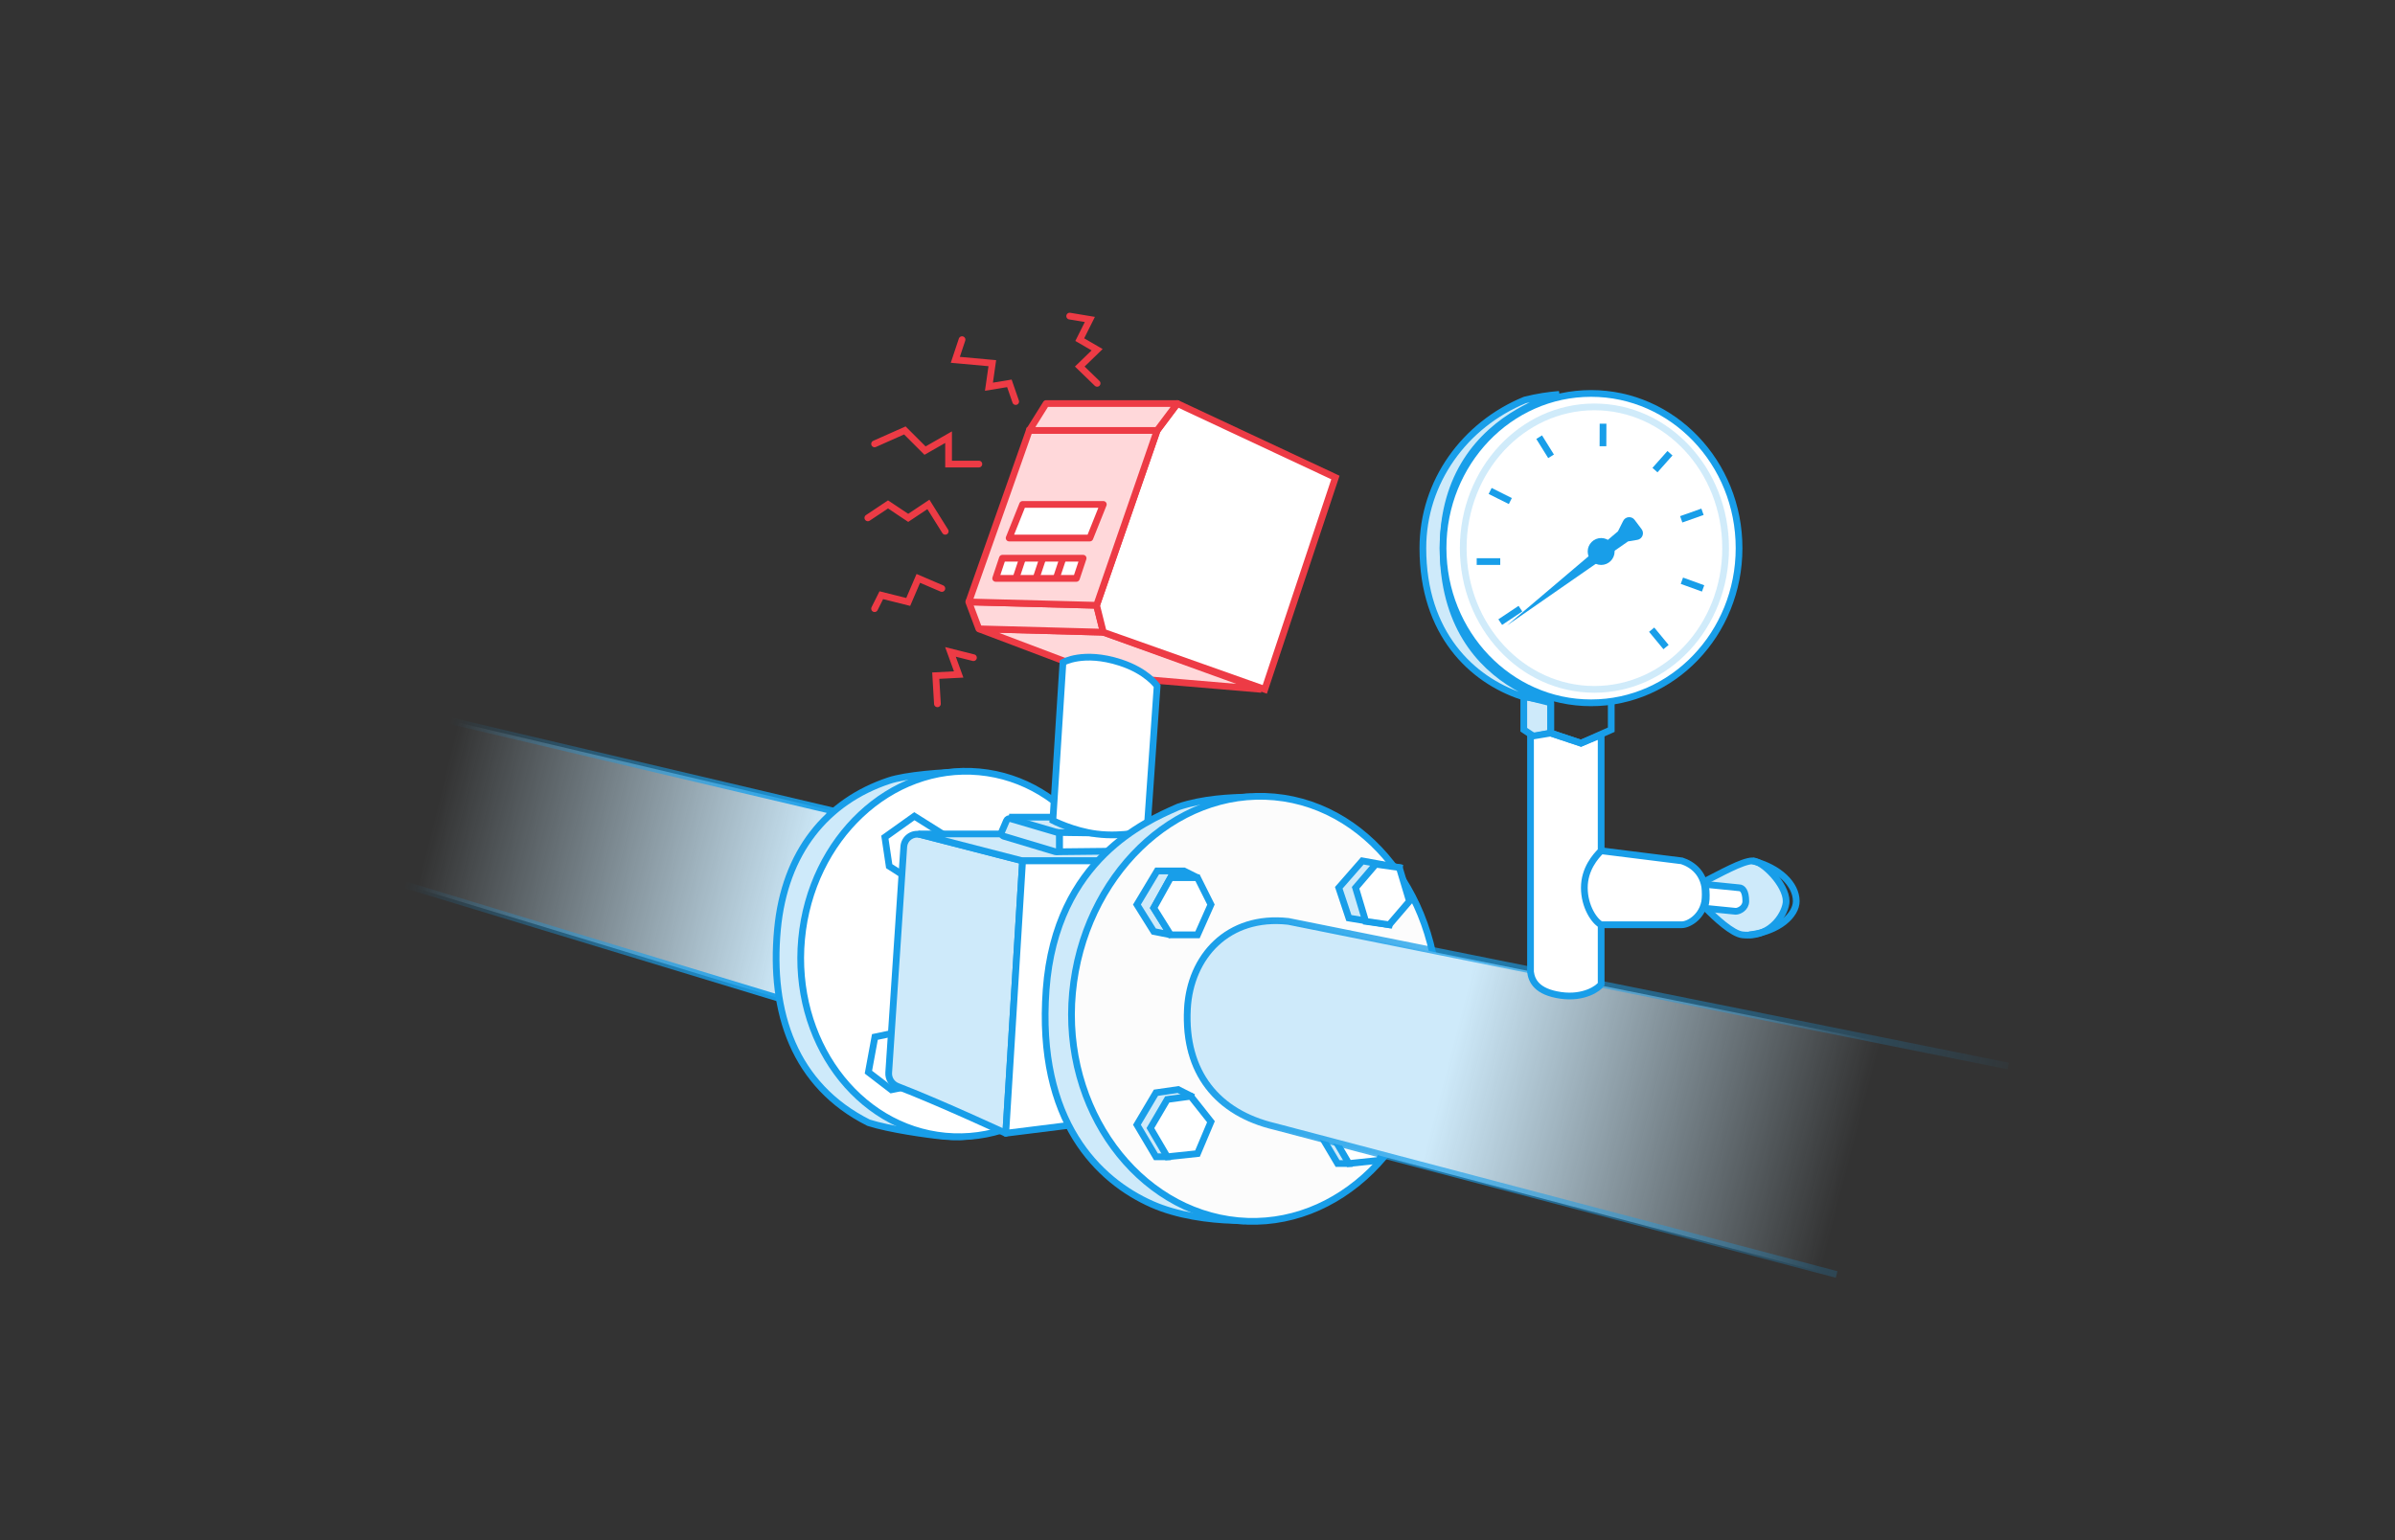 <svg width="356" height="229" viewBox="0 0 356 229" fill="none" xmlns="http://www.w3.org/2000/svg">
<rect x="0" y="0" width="356" height="229" fill="#333333" stroke="none"/>
<path d="M116 148.5L48.5 128L62 106L123.5 120.5L116 148.5Z" fill="url(#paint0_linear)" stroke="url(#paint1_linear)"/>
<path d="M161.812 143.039C161.11 150.6 158.968 157.402 155.377 162.145C151.802 166.866 146.789 169.557 140.245 168.949C137.848 168.727 132.137 167.91 129.105 166.931C118.096 161.409 114.416 150.573 115.565 138.207C116.635 126.681 122.87 119.154 132.15 116.068C133.376 115.66 135.381 115.337 137.535 115.116C139.668 114.898 141.904 114.785 143.591 114.784C150.154 115.4 155.036 118.7 158.119 123.705C161.214 128.73 162.512 135.502 161.812 143.039Z" fill="#CEEAFA" stroke="#189EE9"/>
<path d="M166.941 144.066C165.546 159.08 153.672 170.146 140.531 168.926C127.391 167.705 117.757 154.642 119.152 139.627C120.546 124.613 132.42 113.547 145.561 114.767C158.702 115.988 168.335 129.051 166.941 144.066Z" fill="white" stroke="#189EE9"/>
<path d="M135.911 121.358L131.531 124.483L132.173 128.789L135.41 130.865L140.024 123.944L135.911 121.358Z" fill="white"/>
<path d="M131.531 124.483L131.241 124.076L130.991 124.254L131.037 124.557L131.531 124.483ZM135.911 121.358L136.177 120.935L135.894 120.756L135.621 120.951L135.911 121.358ZM140.024 123.944L140.44 124.222L140.725 123.794L140.29 123.521L140.024 123.944ZM135.41 130.865L135.14 131.286L135.826 131.143L135.41 130.865ZM132.173 128.789L131.678 128.862L131.712 129.087L131.903 129.21L132.173 128.789ZM131.822 124.89L136.202 121.765L135.621 120.951L131.241 124.076L131.822 124.89ZM135.645 121.781L139.758 124.367L140.29 123.521L136.177 120.935L135.645 121.781ZM135.68 130.444L132.443 128.368L131.903 129.21L135.14 131.286L135.68 130.444ZM132.667 128.715L132.026 124.41L131.037 124.557L131.678 128.862L132.667 128.715ZM135.826 131.143L140.44 124.222L139.608 123.667L134.994 130.588L135.826 131.143Z" fill="#189EE9"/>
<path d="M130.048 154.185L129.082 159.418L132.497 162.038L136.227 161.289L134.75 153.196L130.048 154.185Z" fill="white"/>
<path d="M129.082 159.418L128.59 159.327L128.535 159.628L128.778 159.814L129.082 159.418ZM130.048 154.185L129.945 153.695L129.617 153.764L129.556 154.094L130.048 154.185ZM134.75 153.196L135.242 153.107L135.15 152.601L134.647 152.707L134.75 153.196ZM136.227 161.289L136.325 161.779L136.719 161.199L136.227 161.289ZM132.497 162.038L132.193 162.434L132.373 162.573L132.596 162.528L132.497 162.038ZM129.574 159.508L130.54 154.275L129.556 154.094L128.59 159.327L129.574 159.508ZM130.151 154.674L134.853 153.686L134.647 152.707L129.945 153.695L130.151 154.674ZM136.128 160.799L132.399 161.547L132.596 162.528L136.325 161.779L136.128 160.799ZM132.802 161.641L129.386 159.021L128.778 159.814L132.193 162.434L132.802 161.641ZM136.719 161.199L135.242 153.107L134.258 153.286L135.735 161.379L136.719 161.199Z" fill="#189EE9"/>
<path d="M132.1 159.497L134.34 125.904C134.423 124.655 135.621 123.788 136.833 124.1L152 128L149.5 168.5C149.5 168.5 139.631 163.923 133.407 161.527C132.575 161.206 132.041 160.387 132.1 159.497Z" fill="#CEEAFA"/>
<path d="M134.34 125.904L134.839 125.937L134.34 125.904ZM132.1 159.497L132.599 159.531H132.599L132.1 159.497ZM133.407 161.527L133.228 161.993L133.228 161.993L133.407 161.527ZM149.5 168.5L149.29 168.954C149.44 169.023 149.614 169.014 149.756 168.93C149.898 168.845 149.989 168.696 149.999 168.531L149.5 168.5ZM152 128L152.499 128.031L152.524 127.619L152.125 127.516L152 128ZM136.833 124.1L136.958 123.616L136.833 124.1ZM133.841 125.871L131.601 159.464L132.599 159.531L134.839 125.937L133.841 125.871ZM133.228 161.993C136.327 163.186 140.34 164.925 143.584 166.369C145.205 167.09 146.632 167.736 147.653 168.202C148.164 168.435 148.573 168.623 148.855 168.753C148.995 168.818 149.104 168.868 149.178 168.902C149.215 168.919 149.243 168.932 149.261 168.941C149.271 168.945 149.278 168.948 149.283 168.95C149.285 168.951 149.287 168.952 149.288 168.953C149.288 168.953 149.289 168.953 149.289 168.953C149.289 168.953 149.289 168.954 149.29 168.954C149.29 168.954 149.29 168.954 149.5 168.5C149.71 168.046 149.71 168.046 149.71 168.046C149.71 168.046 149.71 168.046 149.71 168.046C149.71 168.046 149.709 168.046 149.708 168.046C149.707 168.045 149.705 168.044 149.703 168.043C149.698 168.041 149.691 168.037 149.682 168.033C149.663 168.024 149.634 168.011 149.597 167.994C149.523 167.96 149.414 167.909 149.273 167.844C148.99 167.714 148.58 167.526 148.068 167.292C147.045 166.825 145.615 166.178 143.991 165.455C140.744 164.011 136.711 162.263 133.587 161.06L133.228 161.993ZM149.999 168.531L152.499 128.031L151.501 127.969L149.001 168.469L149.999 168.531ZM152.125 127.516L136.958 123.616L136.709 124.584L151.875 128.484L152.125 127.516ZM131.601 159.464C131.527 160.577 132.196 161.596 133.228 161.993L133.587 161.06C132.955 160.816 132.555 160.197 132.599 159.531L131.601 159.464ZM134.839 125.937C134.901 125 135.799 124.35 136.709 124.584L136.958 123.616C135.442 123.226 133.945 124.309 133.841 125.871L134.839 125.937Z" fill="#189EE9"/>
<path d="M167.5 124H136.5L152 128H177L167.5 124Z" fill="#CEEAFA" stroke="#189EE9"/>
<path d="M163 128H152L149.5 168.5L161.5 167L163 128Z" fill="white"/>
<path d="M152 128V127.5H151.53L151.501 127.969L152 128ZM163 128L163.5 128.019L163.52 127.5H163V128ZM149.5 168.5L149.001 168.469C148.992 168.618 149.049 168.763 149.158 168.864C149.266 168.966 149.414 169.015 149.562 168.996L149.5 168.5ZM161.5 167L161.562 167.496L161.983 167.443L162 167.019L161.5 167ZM152 128.5H163V127.5H152V128.5ZM151.501 127.969L149.001 168.469L149.999 168.531L152.499 128.031L151.501 127.969ZM149.562 168.996L161.562 167.496L161.438 166.504L149.438 168.004L149.562 168.996ZM162 167.019L163.5 128.019L162.5 127.981L161 166.981L162 167.019Z" fill="#189EE9"/>
<path d="M168.5 123.5L164 122C159.001 121.833 150.003 121.6 150 122L157.5 124L168.5 123.5Z" fill="#CEEAFA"/>
<path d="M150 121.5H156.5" stroke="#189EE9"/>
<path d="M149.61 122.013C149.71 121.78 149.968 121.659 150.211 121.73L157.141 123.769C157.354 123.831 157.5 124.026 157.5 124.248V126.156C157.5 126.491 157.177 126.731 156.856 126.635L149.217 124.343C148.931 124.257 148.783 123.942 148.901 123.667L149.61 122.013Z" fill="#CEEAFA" stroke="#189EE9"/>
<path d="M170.566 126.505L157.5 126.643V123.781L170.925 123.991L170.566 126.505Z" fill="white" stroke="#189EE9"/>
<path d="M145.5 93.5L164 94L187.5 102.5L164 100.5L145.5 93.5Z" fill="#FFD8DA" stroke="#ED3B45"/>
<path d="M164 94L145.5 93.5L144 89.5L163 90L164 94Z" fill="#FFD8DA"/>
<path d="M145.5 93.5L145.032 93.676C145.103 93.866 145.283 93.994 145.486 94L145.5 93.5ZM164 94L163.986 94.5L164.645 94.518L164.485 93.879L164 94ZM163 90L163.485 89.879L163.393 89.51L163.013 89.5L163 90ZM144 89.5L144.013 89C143.847 88.996 143.689 89.074 143.593 89.21C143.496 89.345 143.473 89.52 143.532 89.676L144 89.5ZM145.486 94L163.986 94.5L164.014 93.5L145.514 93L145.486 94ZM164.485 93.879L163.485 89.879L162.515 90.121L163.515 94.121L164.485 93.879ZM163.013 89.5L144.013 89L143.987 90L162.987 90.5L163.013 89.5ZM143.532 89.676L145.032 93.676L145.968 93.324L144.468 89.324L143.532 89.676Z" fill="#ED3B45"/>
<path d="M172 64L163 90L164 94L188 102.5L198.5 71L175 60L172 64Z" fill="white"/>
<path d="M163 90L162.528 89.836L162.479 89.977L162.515 90.121L163 90ZM172 64L171.6 63.7L171.553 63.763L171.528 63.836L172 64ZM175 60L175.212 59.547C174.998 59.447 174.742 59.511 174.6 59.7L175 60ZM164 94L163.515 94.121L163.58 94.382L163.833 94.471L164 94ZM188 102.5L187.833 102.971L188.313 103.141L188.474 102.658L188 102.5ZM198.5 71L198.974 71.158L199.115 70.736L198.712 70.547L198.5 71ZM163.472 90.164L172.472 64.164L171.528 63.836L162.528 89.836L163.472 90.164ZM174.6 59.7L171.6 63.7L172.4 64.3L175.4 60.3L174.6 59.7ZM162.515 90.121L163.515 94.121L164.485 93.879L163.485 89.879L162.515 90.121ZM163.833 94.471L187.833 102.971L188.167 102.029L164.167 93.529L163.833 94.471ZM188.474 102.658L198.974 71.158L198.026 70.842L187.526 102.342L188.474 102.658ZM198.712 70.547L175.212 59.547L174.788 60.453L198.288 71.453L198.712 70.547Z" fill="#ED3B45"/>
<path d="M144 89.5L153 64H172L163 90L144 89.5Z" fill="#FFD8DA"/>
<path d="M153 64V63.5H152.646L152.529 63.834L153 64ZM144 89.5L143.529 89.334L143.987 90L144 89.5ZM163 90L162.987 90.5L163.353 90.51L163.472 90.164L163 90ZM172 64L172.472 64.164L172.702 63.5H172V64ZM152.529 63.834L143.529 89.334L144.471 89.666L153.471 64.166L152.529 63.834ZM143.987 90L162.987 90.5L163.013 89.5L144.013 89L143.987 90ZM163.472 90.164L172.472 64.164L171.528 63.836L162.528 89.836L163.472 90.164ZM172 63.5H153V64.5H172V63.5Z" fill="#ED3B45"/>
<path d="M153 64L155.5 60H175L172 64H153Z" fill="#FFD8DA" stroke="#ED3B45" stroke-linejoin="round"/>
<path d="M150 80L152 75H164L162 80H150Z" fill="white"/>
<path d="M152 75V74.5C151.796 74.5 151.612 74.624 151.536 74.814L152 75ZM150 80L149.536 79.814C149.474 79.968 149.493 80.143 149.586 80.28C149.679 80.418 149.834 80.5 150 80.5V80ZM162 80V80.5C162.204 80.5 162.388 80.376 162.464 80.186L162 80ZM164 75L164.464 75.186C164.526 75.032 164.507 74.857 164.414 74.72C164.321 74.582 164.166 74.5 164 74.5V75ZM151.536 74.814L149.536 79.814L150.464 80.186L152.464 75.186L151.536 74.814ZM150 80.5H162V79.5H150V80.5ZM162.464 80.186L164.464 75.186L163.536 74.814L161.536 79.814L162.464 80.186ZM164 74.5H152V75.5H164V74.5Z" fill="#ED3B45"/>
<path d="M148 86L149 83H161L160 86H148Z" fill="white"/>
<path d="M149 83V82.5C148.785 82.5 148.594 82.638 148.526 82.842L149 83ZM148 86L147.526 85.842C147.475 85.994 147.5 86.162 147.594 86.292C147.688 86.423 147.839 86.5 148 86.5V86ZM160 86V86.5C160.215 86.5 160.406 86.362 160.474 86.158L160 86ZM161 83L161.474 83.158C161.525 83.006 161.5 82.838 161.406 82.708C161.312 82.577 161.161 82.5 161 82.5V83ZM148.526 82.842L147.526 85.842L148.474 86.158L149.474 83.158L148.526 82.842ZM148 86.5H160V85.5H148V86.5ZM160.474 86.158L161.474 83.158L160.526 82.842L159.526 85.842L160.474 86.158ZM161 82.5H149V83.5H161V82.5Z" fill="#ED3B45"/>
<path d="M158 83L157 86" stroke="#ED3B45"/>
<path d="M155 83L154 86" stroke="#ED3B45"/>
<path d="M152 83L151 86" stroke="#ED3B45"/>
<path d="M140.5 79L138 75L135 77L132 75L129 77" stroke="#ED3B45" stroke-linecap="round"/>
<path d="M145.5 69H141V65L137.5 67L134.5 64L130 66" stroke="#ED3B45" stroke-linecap="round"/>
<path d="M150.974 59.705L150.038 57L147 57.5L147.5 54L142 53.5L143 50.5" stroke="#ED3B45" stroke-linecap="round"/>
<path d="M163.079 57L160.5 54.5L163.079 52L160.5 50.5L162 47.5L159 47" stroke="#ED3B45" stroke-linecap="round"/>
<path d="M140 87.5L136.5 86L135 89.5L131 88.5L130 90.5" stroke="#ED3B45" stroke-linecap="round"/>
<path d="M144.697 97.787L141.28 96.929L142.5 100.285L139.093 100.461L139.342 104.647" stroke="#ED3B45" stroke-linecap="round"/>
<path d="M158 98.499L156.5 122C156.5 122 159.5 123.56 163 124C167 124.503 170.5 123.5 170.5 123.5L172 102C172 102 170.5 99.79 166.5 98.499C161 96.724 158 98.499 158 98.499Z" fill="white" stroke="#189EE9"/>
<path d="M180.627 179.277C181.764 180.201 182.729 180.944 183.435 181.474C179.678 181.351 175.054 180.754 171.203 179.043C167.282 177.3 163.004 174.236 159.883 169.17C156.764 164.107 154.778 157.008 155.499 147.153C156.217 137.339 160.035 131.047 164.208 126.96C168.193 123.056 172.517 121.145 174.866 120.106C174.975 120.058 175.08 120.011 175.181 119.967C178.814 118.76 182.79 118.547 186.039 118.509C185.39 118.878 184.583 119.35 183.658 119.916C181.188 121.426 177.877 123.606 174.515 126.281C171.155 128.954 167.732 132.132 165.048 135.642C162.367 139.148 160.399 143.017 160.002 147.068C159.582 151.365 160.955 155.728 163.202 159.827C165.451 163.929 168.596 167.804 171.777 171.143C174.96 174.483 178.192 177.298 180.627 179.277Z" fill="#CEEAFA" stroke="#189EE9"/>
<path d="M213.603 152.649C211.995 169.958 198.933 182.885 184.046 181.502C169.14 180.118 157.816 164.904 159.421 147.617C161.028 130.313 174.563 117.115 189.454 118.498C204.345 119.881 215.21 135.345 213.603 152.649Z" fill="#FCFCFC" stroke="#189EE9"/>
<path d="M172 129.5L169 134.5L171.5 138.5L174 139L171.5 135L174 130.5H178L176 129.5H172Z" fill="#CEEAFA"/>
<path d="M169 134.5L168.571 134.243L168.414 134.505L168.576 134.765L169 134.5ZM172 129.5V129H171.717L171.571 129.243L172 129.5ZM176 129.5L176.224 129.053L176.118 129H176V129.5ZM171.5 135L171.063 134.757L170.92 135.015L171.076 135.265L171.5 135ZM174 139L173.902 139.49L174.424 138.735L174 139ZM171.5 138.5L171.076 138.765L171.19 138.948L171.402 138.99L171.5 138.5ZM178 130.5V131L178.224 130.053L178 130.5ZM174 130.5V130H173.706L173.563 130.257L174 130.5ZM169.429 134.757L172.429 129.757L171.571 129.243L168.571 134.243L169.429 134.757ZM172 130H176V129H172V130ZM171.076 135.265L173.576 139.265L174.424 138.735L171.924 134.735L171.076 135.265ZM174.098 138.51L171.598 138.01L171.402 138.99L173.902 139.49L174.098 138.51ZM171.924 138.235L169.424 134.235L168.576 134.765L171.076 138.765L171.924 138.235ZM175.776 129.947L177.776 130.947L178.224 130.053L176.224 129.053L175.776 129.947ZM178 130H174V131H178V130ZM173.563 130.257L171.063 134.757L171.937 135.243L174.437 130.743L173.563 130.257Z" fill="#189EE9"/>
<path d="M174 130.5L171.5 135L174 139H178L180 134.5L178 130.5H174Z" fill="white" stroke="#189EE9"/>
<path d="M202.118 163L204 163.952L200.706 173H198.824L196 168.238L198.824 163.476L202.118 163Z" fill="#CEEAFA" stroke="#189EE9"/>
<path d="M200.5 164.474L198 168.737L200.5 173L205 172.526L207 167.789L204 164L200.5 164.474Z" fill="white" stroke="#189EE9"/>
<path d="M176.034 150.105C175.534 159.605 180.534 165.605 189.034 167.605L272.534 189.605L298.034 158.605L191.034 137.105C182.034 136.106 176.442 142.364 176.034 150.105Z" fill="url(#paint2_linear)"/>
<path d="M298.5 158.5L191.5 137C182.5 136 176.907 142.259 176.5 150C176 159.5 181 165.499 189.5 167.499L273 189.499" stroke="url(#paint3_linear)"/>
<path d="M175.118 162L177 162.952L173.706 172H171.824L169 167.238L171.824 162.476L175.118 162Z" fill="#CEEAFA" stroke="#189EE9"/>
<path d="M173.5 163.474L171 167.737L173.5 172L178 171.526L180 166.789L177 163L173.5 163.474Z" fill="white" stroke="#189EE9"/>
<path d="M202.5 128L199 132L200.5 136.5L206.5 137.5L208 129L202.5 128Z" fill="#CEEAFA" stroke="#189EE9"/>
<path d="M204.5 128.5L201.5 132L203 137L206.5 137.5L209.5 134L208 129L204.5 128.5Z" fill="white" stroke="#189EE9"/>
<path d="M226.5 108.5V103.5L230.5 104.5V109L228 109.5L226.5 108.5Z" fill="#CEEAFA" stroke="#189EE9"/>
<path d="M238 146.328V109.265L235 110.5L230.5 109L227.5 109.5V144.5C227.667 145.833 228.436 147.491 232 148C235.5 148.5 237.667 146.9 238 146.328Z" fill="white" stroke="#189EE9"/>
<path d="M239.5 104.5V108.5L235 110.5L230.5 109V104.5" stroke="#189EE9"/>
<path d="M226.656 59.476C228.532 59.009 230.173 58.766 231.762 58.639C229.958 59.202 227.855 60.035 225.749 61.255C220.128 64.513 214.5 70.536 214.5 81.5C214.5 92.797 219.862 98.826 225.246 102.006C226.87 102.965 228.492 103.663 229.964 104.17C228.988 104.025 227.786 103.816 226.125 103.514C218.818 101.066 211.5 94.243 211.5 81.5C211.5 71.612 217.733 63.15 226.656 59.476Z" fill="#CEEAFA" stroke="#189EE9"/>
<path d="M258.5 81.5C258.5 94.223 248.63 104.5 236.5 104.5C224.37 104.5 214.5 94.223 214.5 81.5C214.5 68.777 224.37 58.5 236.5 58.5C248.63 58.5 258.5 68.777 258.5 81.5Z" fill="white" stroke="#189EE9"/>
<ellipse cx="237" cy="81.5" rx="20" ry="21.5" fill="white"/>
<path d="M256.5 81.5C256.5 93.133 247.736 102.5 237 102.5C226.264 102.5 217.5 93.133 217.5 81.5C217.5 69.867 226.264 60.5 237 60.5C247.736 60.5 256.5 69.867 256.5 81.5Z" stroke="#189EE9" stroke-opacity="0.2"/>
<circle cx="238" cy="82" r="2" fill="#189EE9"/>
<path d="M240.5 79L224 93L242 80.5L243.377 80.27C244.117 80.147 244.463 79.284 244.013 78.684L242.971 77.294C242.525 76.7 241.609 76.782 241.276 77.447L240.5 79Z" fill="#189EE9"/>
<path fill-rule="evenodd" clip-rule="evenodd" d="M237.781 62.995L237.769 66.349L238.769 66.353L238.781 62.998L237.781 62.995ZM230.131 68.113L228.361 65.264L229.211 64.736L230.98 67.585L230.131 68.113ZM221.276 73.447L224.276 74.947L224.724 74.053L221.724 72.553L221.276 73.447ZM223 84H219.5V83H223V84ZM226.277 90.916L223.277 92.916L222.723 92.084L225.723 90.084L226.277 90.916ZM245.626 69.565L247.855 67.058L248.602 67.722L246.374 70.229L245.626 69.565ZM252.898 75.626L249.736 76.744L250.069 77.687L253.232 76.569L252.898 75.626ZM250.17 85.878L253.324 87.02L252.984 87.96L249.83 86.818L250.17 85.878ZM248.03 95.893L245.895 93.307L245.123 93.944L247.259 96.53L248.03 95.893Z" fill="#189EE9"/>
<path d="M235.5 132C235.5 129.2 237.167 127.333 238 126.5L250 128C251.5 128.5 253.5 129.8 253.5 133C253.5 136.2 251 137.5 250 137.5H238C237 137 235.5 134.8 235.5 132Z" fill="white" stroke="#189EE9"/>
<path d="M260.5 128C259 128 255.5 130 253.5 131V135C255 136.5 257.5 138.833 259 139C263.5 139.5 265.5 135.5 265.5 134C265.5 131.5 262 128 260.5 128Z" fill="#CEEAFA" stroke="#189EE9"/>
<path d="M258.5 132L253.5 131.5C253.667 132.667 253.8 135 253 135L258 135.5C258.5 135.5 259.5 135 259.5 134C259.5 132.5 259 132 258.5 132Z" fill="white" stroke="#189EE9"/>
<path d="M260.5 128C264.5 129 267 131.5 267 134C267 136 264.5 138.5 260 139" stroke="#189EE9"/>
<defs>
<linearGradient id="paint0_linear" x1="120" y1="134" x2="57.5" y2="118.5" gradientUnits="userSpaceOnUse">
<stop stop-color="#CEEAFA"/>
<stop offset="0.882" stop-color="#CEEAFA" stop-opacity="0"/>
</linearGradient>
<linearGradient id="paint1_linear" x1="121" y1="135.5" x2="63.5" y2="119.5" gradientUnits="userSpaceOnUse">
<stop stop-color="#189EE9"/>
<stop offset="1" stop-color="#189EE9" stop-opacity="0"/>
</linearGradient>
<linearGradient id="paint2_linear" x1="216" y1="155" x2="275.5" y2="170.5" gradientUnits="userSpaceOnUse">
<stop stop-color="#CEEAFA"/>
<stop offset="1" stop-color="#CEEAFA" stop-opacity="0"/>
</linearGradient>
<linearGradient id="paint3_linear" x1="176" y1="151" x2="298" y2="179.5" gradientUnits="userSpaceOnUse">
<stop stop-color="#189EE9"/>
<stop offset="1" stop-color="#189EE9" stop-opacity="0"/>
</linearGradient>
</defs>
</svg>
